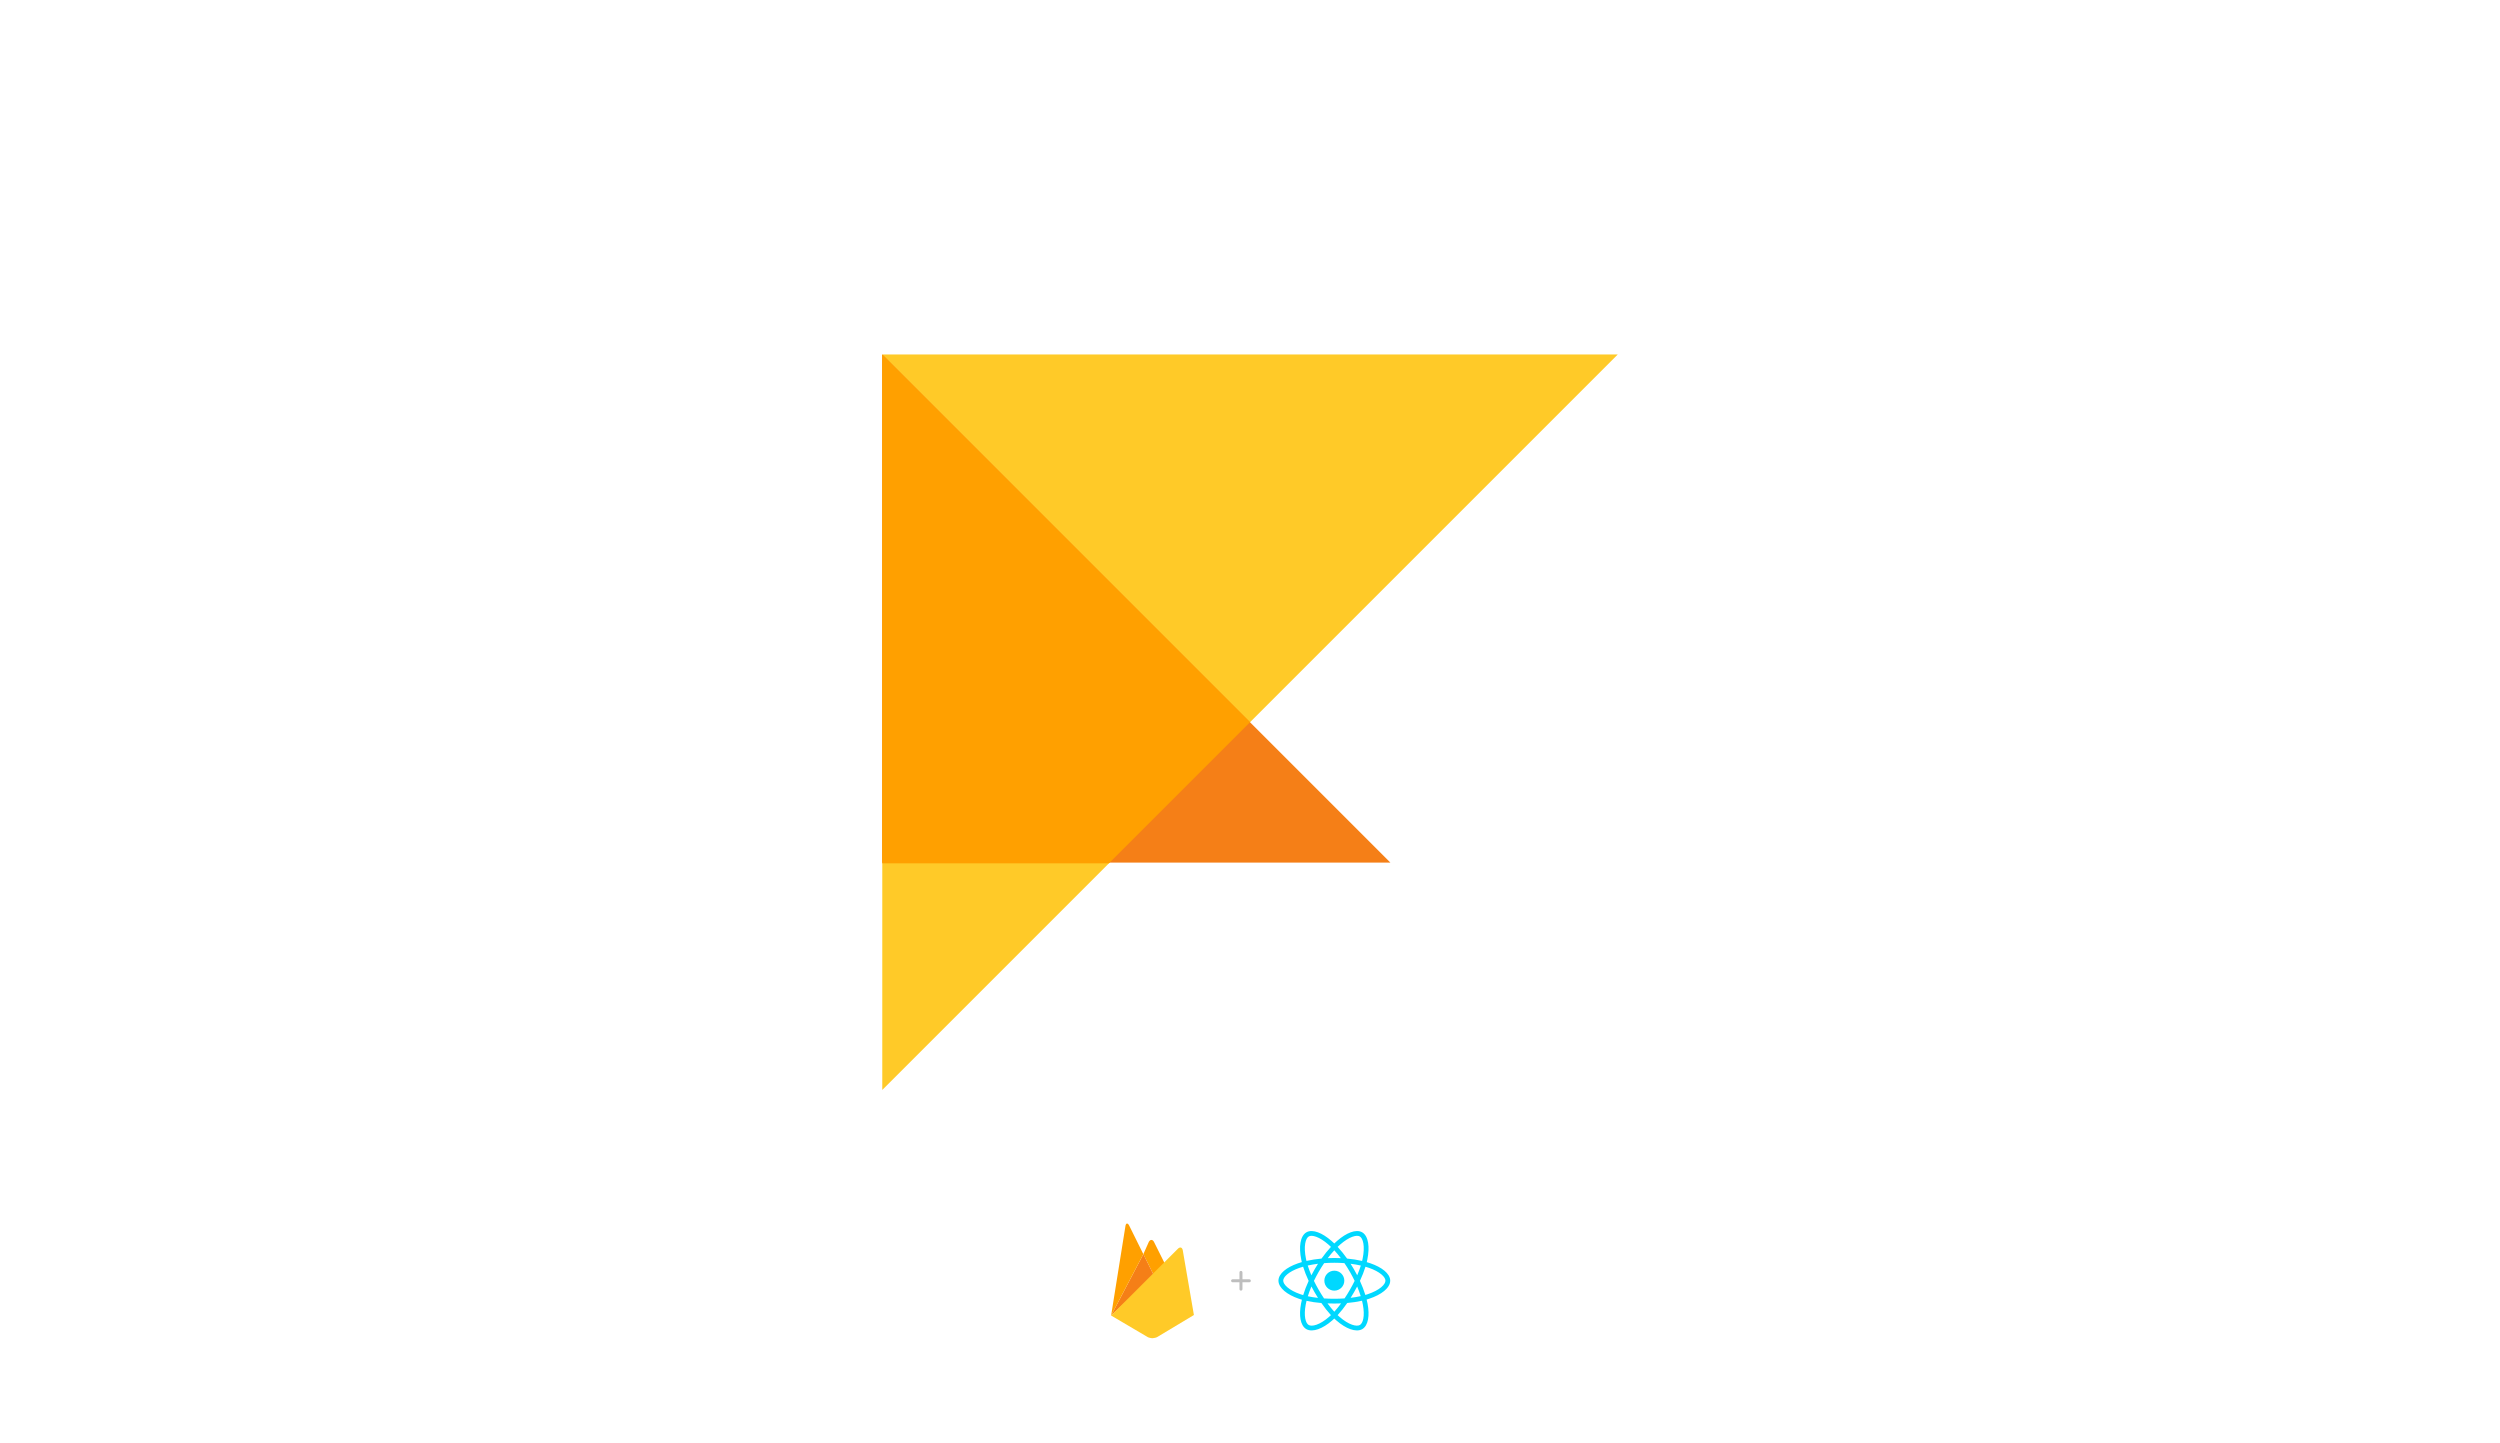 <svg width="1890" height="1091" viewBox="0 0 1890 1091" fill="none" xmlns="http://www.w3.org/2000/svg">
<rect width="1890" height="1091" fill="white"/>
<path d="M1223 268H667V824L1223 268Z" fill="#FFCA28"/>
<path d="M667 268L667 652.146L1051.15 652.145L667 268Z" fill="#F57F17"/>
<path fill-rule="evenodd" clip-rule="evenodd" d="M945 546L667 268V652.702H838.297L945 546Z" fill="#FFA000"/>
<path d="M881.102 956.308L872.425 964.38L864.375 948.141L868.541 938.801C869.624 936.905 871.315 936.926 872.371 938.801L881.102 956.308Z" fill="#FFA000"/>
<path d="M864.374 948.141L872.425 964.38L840 994.543L864.374 948.141Z" fill="#F57F17"/>
<path d="M890.59 943.969C892.14 942.479 893.743 942.989 894.152 945.099L902.593 994.143L874.616 1010.94C873.641 1011.48 871.041 1011.71 871.041 1011.71C871.041 1011.71 868.673 1011.43 867.771 1010.9L840 994.543L890.59 943.969Z" fill="#FFCA28"/>
<path d="M864.375 948.141L840.004 994.543L850.858 926.728C851.259 924.615 852.462 924.411 853.534 926.275L864.375 948.141Z" fill="#FFA000"/>
<path fill-rule="evenodd" clip-rule="evenodd" d="M1022.36 935.019C1019.71 935.993 1016.57 937.919 1013.27 940.79L1012.08 939.429L1013.27 940.79C1012.6 941.371 1011.93 941.99 1011.25 942.643C1013.67 945.246 1016.07 948.218 1018.38 951.476C1022.42 951.852 1026.25 952.46 1029.76 953.27C1029.9 952.702 1030.03 952.142 1030.14 951.591L1030.14 951.591C1031.09 947.003 1031.22 943.07 1030.72 940.105C1030.21 937.071 1029.12 935.403 1027.99 934.75C1026.92 934.135 1025.06 934.023 1022.36 935.019ZM1013.66 951.15C1012.04 949.003 1010.38 947.02 1008.72 945.229C1007.07 947.021 1005.41 949.005 1003.78 951.152C1005.42 951.076 1007.08 951.037 1008.75 951.037H1008.75C1010.41 951.037 1012.05 951.075 1013.66 951.15ZM1008.72 940.064C1009.45 939.362 1010.18 938.695 1010.9 938.067C1014.42 935.003 1017.93 932.799 1021.11 931.631C1024.23 930.486 1027.36 930.221 1029.79 931.623L1028.89 933.185L1029.79 931.623C1032.31 933.073 1033.7 936.054 1034.28 939.51C1034.87 943.035 1034.68 947.434 1033.68 952.319C1033.55 952.929 1033.41 953.547 1033.26 954.174C1034.2 954.444 1035.1 954.73 1035.98 955.031L1035.46 956.521L1035.98 955.031C1040.39 956.551 1044.06 958.494 1046.65 960.663C1049.2 962.79 1051 965.374 1051 968.182C1051 971.083 1049.11 973.781 1046.41 976.008C1043.65 978.28 1039.75 980.317 1035.01 981.885L1034.44 980.172L1035.01 981.885C1034.41 982.083 1033.8 982.273 1033.18 982.455C1033.44 983.524 1033.67 984.569 1033.87 985.585C1034.73 990.118 1034.84 994.187 1034.23 997.456C1033.63 1000.67 1032.26 1003.43 1029.86 1004.82C1027.41 1006.23 1024.18 1006.01 1020.93 1004.87C1017.62 1003.7 1013.96 1001.46 1010.3 998.262C1009.77 997.802 1009.25 997.32 1008.72 996.818C1008.2 997.32 1007.67 997.802 1007.15 998.262C1003.49 1001.46 999.823 1003.7 996.515 1004.87C993.271 1006.01 990.042 1006.23 987.585 1004.82C985.188 1003.43 983.82 1000.67 983.219 997.456C982.609 994.187 982.719 990.118 983.579 985.585C983.765 984.605 983.987 983.599 984.242 982.57C983.459 982.346 982.696 982.107 981.957 981.855L981.957 981.854C977.363 980.284 973.587 978.227 970.923 975.945C968.309 973.707 966.508 971.018 966.508 968.182C966.508 965.415 968.216 962.851 970.702 960.724C973.229 958.562 976.809 956.624 981.165 955.105C982.13 954.769 983.137 954.451 984.183 954.152C984.032 953.533 983.894 952.922 983.77 952.319C982.763 947.434 982.578 943.035 983.167 939.51C983.745 936.054 985.14 933.073 987.654 931.623L988.554 933.185L987.654 931.623C990.086 930.221 993.222 930.486 996.338 931.631C999.515 932.799 1003.03 935.003 1006.55 938.067C1007.27 938.695 1008 939.362 1008.72 940.064ZM987.68 953.258C987.543 952.694 987.418 952.138 987.305 951.591L987.305 951.591C986.36 947.003 986.231 943.07 986.727 940.105C987.234 937.071 988.324 935.403 989.457 934.75C990.524 934.135 992.383 934.023 995.092 935.019C997.74 935.993 1000.88 937.919 1004.18 940.79L1005.37 939.429L1004.18 940.79C1004.85 941.371 1005.52 941.99 1006.2 942.643C1003.78 945.247 1001.38 948.22 999.066 951.48C995.032 951.853 991.191 952.456 987.68 953.258ZM985.148 957.631C984.177 957.908 983.244 958.203 982.354 958.514C978.282 959.933 975.138 961.679 973.048 963.466C970.918 965.289 970.117 966.941 970.117 968.182C970.117 969.474 970.99 971.251 973.27 973.204C975.5 975.113 978.838 976.974 983.125 978.439C983.797 978.669 984.493 978.887 985.21 979.093C986.264 975.656 987.655 972.033 989.34 968.355C987.63 964.689 986.21 961.072 985.148 957.631ZM991.399 964.121C990.313 961.587 989.39 959.11 988.65 956.739C991.08 956.19 993.689 955.738 996.427 955.396C995.745 956.46 995.076 957.547 994.42 958.655L994.412 958.654L993.835 959.654C992.98 961.138 992.167 962.63 991.399 964.121ZM993.332 968.342C994.351 966.215 995.473 964.068 996.691 961.929L996.964 961.457C998.277 959.18 999.65 956.999 1001.06 954.934C1003.56 954.745 1006.13 954.646 1008.75 954.646H1008.75C1011.36 954.646 1013.91 954.744 1016.38 954.931C1017.8 956.996 1019.17 959.179 1020.48 961.457L1020.76 961.929C1021.97 964.068 1023.1 966.215 1024.11 968.342C1023.03 970.567 1021.84 972.816 1020.54 975.056C1019.24 977.326 1017.88 979.516 1016.49 981.596C1013.98 981.776 1011.39 981.867 1008.75 981.867C1006.1 981.867 1003.49 981.784 1000.97 981.617C999.577 979.531 998.216 977.334 996.903 975.056C995.611 972.816 994.416 970.567 993.332 968.342ZM991.426 972.579C990.359 975.117 989.451 977.598 988.716 979.972C991.115 980.495 993.694 980.907 996.403 981.212C995.507 979.794 994.63 978.34 993.776 976.859L995.279 975.993L993.776 976.859C992.956 975.437 992.171 974.008 991.426 972.579ZM998.964 985.088C994.996 984.76 991.21 984.221 987.742 983.454C987.504 984.414 987.298 985.35 987.126 986.258C986.321 990.495 986.262 994.091 986.767 996.794C987.282 999.55 988.313 1001.07 989.387 1001.69L989.387 1001.69C990.507 1002.33 992.482 1002.47 995.313 1001.47C998.081 1000.49 1001.36 998.525 1004.77 995.544L1004.77 995.544C1005.25 995.129 1005.72 994.694 1006.2 994.239C1003.73 991.558 1001.3 988.462 998.964 985.088ZM1011.25 994.239C1011.73 994.694 1012.2 995.129 1012.68 995.544L1012.68 995.544C1016.09 998.525 1019.37 1000.49 1022.13 1001.47C1024.97 1002.47 1026.94 1002.33 1028.06 1001.69L1028.06 1001.69C1029.13 1001.07 1030.17 999.55 1030.68 996.794C1031.18 994.091 1031.13 990.495 1030.32 986.258C1030.14 985.318 1029.93 984.349 1029.68 983.354C1026.23 984.137 1022.46 984.705 1018.51 985.056C1016.17 988.442 1013.73 991.55 1011.25 994.239ZM1032.2 978.979C1032.77 978.812 1033.33 978.639 1033.88 978.459C1038.32 976.986 1041.79 975.132 1044.12 973.221C1046.49 971.266 1047.39 969.489 1047.39 968.182C1047.39 966.95 1046.56 965.283 1044.34 963.434C1042.18 961.627 1038.94 959.868 1034.8 958.444C1034 958.167 1033.16 957.903 1032.29 957.652C1031.23 961.087 1029.81 964.696 1028.11 968.355C1029.77 971.992 1031.15 975.576 1032.2 978.979ZM1026.02 972.579C1027.07 975.082 1027.97 977.53 1028.7 979.875C1026.32 980.407 1023.76 980.837 1021.08 981.159C1021.96 979.758 1022.83 978.322 1023.67 976.859C1024.49 975.437 1025.28 974.008 1026.02 972.579ZM1026.05 964.121C1027.13 961.591 1028.05 959.118 1028.79 956.75C1026.36 956.196 1023.76 955.739 1021.02 955.395C1021.7 956.459 1022.37 957.546 1023.03 958.655L1023.04 958.654L1023.61 959.654C1024.47 961.138 1025.28 962.63 1026.05 964.121ZM1008.72 991.653C1007 989.773 1005.29 987.663 1003.6 985.372C1005.3 985.442 1007.02 985.477 1008.75 985.477C1010.47 985.477 1012.17 985.439 1013.85 985.364C1012.17 987.658 1010.45 989.771 1008.72 991.653ZM1016.3 968.182C1016.3 972.348 1012.92 975.726 1008.75 975.726C1004.59 975.726 1001.21 972.348 1001.21 968.182C1001.21 964.015 1004.59 960.637 1008.75 960.637C1012.92 960.637 1016.3 964.015 1016.3 968.182Z" fill="#00D8FF"/>
<path d="M944.46 967.132C944.786 967.132 945.062 967.244 945.286 967.468C945.51 967.672 945.622 967.937 945.622 968.263C945.622 968.589 945.51 968.864 945.286 969.089C945.062 969.292 944.786 969.394 944.46 969.394H939.294V974.561C939.294 974.887 939.182 975.162 938.958 975.386C938.754 975.61 938.489 975.722 938.163 975.722C937.837 975.722 937.562 975.61 937.337 975.386C937.134 975.162 937.032 974.887 937.032 974.561V969.394H931.865C931.539 969.394 931.264 969.282 931.04 969.058C930.816 968.834 930.704 968.569 930.704 968.263C930.704 967.937 930.816 967.672 931.04 967.468C931.264 967.244 931.539 967.132 931.865 967.132H937.032V961.966C937.032 961.64 937.134 961.364 937.337 961.14C937.562 960.916 937.837 960.804 938.163 960.804C938.489 960.804 938.754 960.916 938.958 961.14C939.182 961.364 939.294 961.64 939.294 961.966V967.132H944.46Z" fill="#BEBEBE"/>
</svg>
